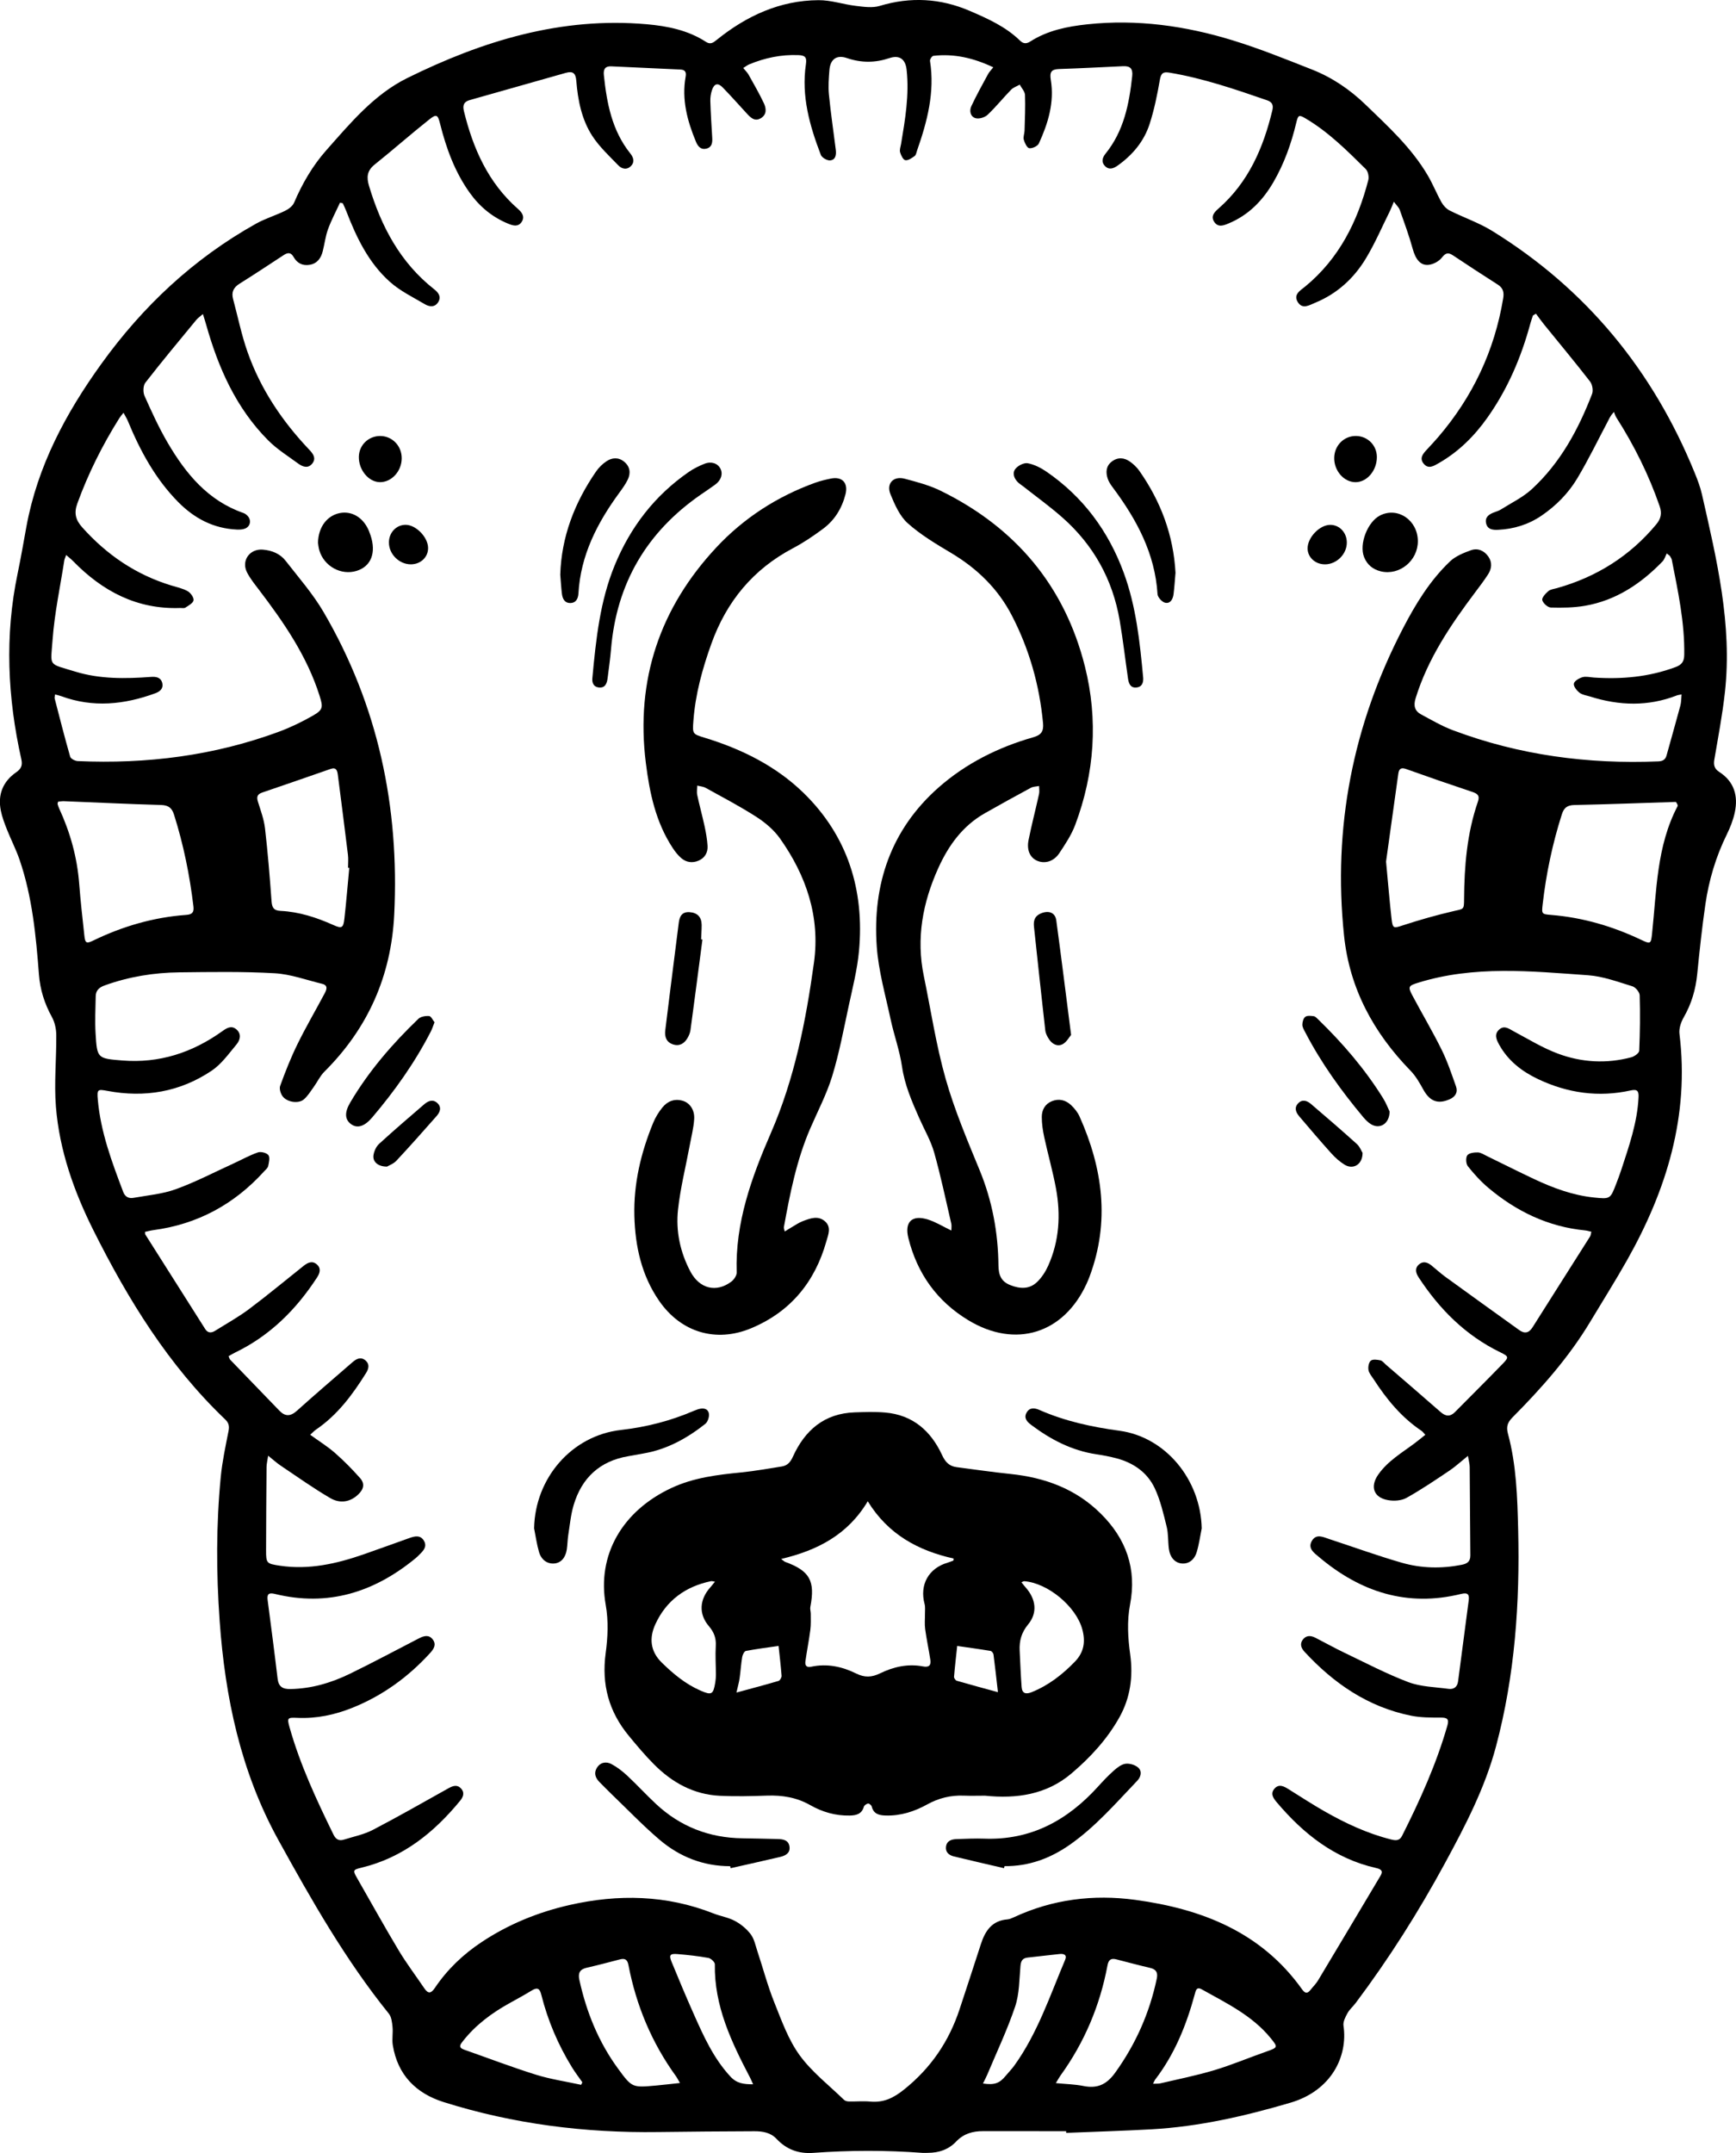 <?xml version="1.0" encoding="UTF-8"?>
<svg id="Layer_1" data-name="Layer 1" xmlns="http://www.w3.org/2000/svg" viewBox="0 0 725.8 900">
  <path d="M445.75,890.87c-11.59,0-23.17.02-34.76-.01-4.32-.01-8.1,1.05-11.22,4.34-3.15,3.33-7.24,4.73-11.81,4.73-.74,0-1.49.08-2.23.02-15.27-1.16-30.54-1.12-45.81,0-5.96.43-11.09-1.41-15.23-5.84-2.54-2.72-5.92-3.23-9.38-3.21-13.39.06-26.78.14-40.17.33-30.52.43-60.47-3.34-89.62-12.51-11.64-3.66-19.29-11.39-21.3-23.82-.4-2.47.15-5.09-.11-7.6-.19-1.91-.43-4.19-1.56-5.58-18.11-22.45-32.27-47.37-46.15-72.53-15.78-28.61-22.28-59.57-24.57-91.65-1.43-20.05-1.48-40.17.47-60.21.63-6.43,2-12.8,3.25-19.15.4-2.02.09-3.41-1.39-4.82-23.73-22.65-40.63-50.13-55.14-79.15-8.11-16.22-14.19-33.37-15.64-51.6-.79-9.91.23-19.96.15-29.94-.02-2.52-.61-5.31-1.81-7.5-3.09-5.61-4.95-11.43-5.44-17.82-1.24-16.23-2.78-32.44-8.1-47.97-1.48-4.31-3.6-8.4-5.28-12.64-1.01-2.56-2.01-5.17-2.55-7.86-1.36-6.71.85-12.21,6.48-16.1,2.09-1.44,2.64-2.94,2.1-5.36-5.79-25.81-7.01-51.72-1.54-77.78,1.35-6.45,2.45-12.95,3.64-19.43,4.64-25.36,16.44-47.42,31.32-68.08,17.39-24.15,38.63-44.06,64.68-58.62,3.87-2.16,8.21-3.45,12.2-5.41,1.47-.72,3.13-1.97,3.73-3.39,3.42-7.99,7.73-15.43,13.47-21.91,10.09-11.38,19.97-23.32,33.83-30.17,31.48-15.55,64.36-25.65,100.11-22.5,8.74.77,17.27,2.49,24.81,7.38,1.85,1.2,3,.34,4.46-.84C312.1,6.64,326.03.18,342.19.07c5.22-.04,10.42,1.78,15.68,2.4,3.29.39,6.89.92,9.93,0,12.9-3.89,25.36-3.2,37.69,2.1,7.54,3.25,15.01,6.59,21,12.44,1.39,1.35,2.7,1.33,4.27.33,7.28-4.65,15.49-6.28,23.9-7.18,20.74-2.21,41,.64,60.76,6.72,11.25,3.46,22.22,7.89,33.19,12.22,8.38,3.31,15.78,8.34,22.27,14.6,9.48,9.15,19.26,18.07,26.03,29.59,2.15,3.65,3.72,7.63,5.8,11.33.76,1.35,2.03,2.7,3.4,3.39,5.86,2.94,12.19,5.09,17.74,8.51,39.37,24.32,67.27,58.37,84.68,101.13,1.2,2.95,2.35,5.96,3.05,9.06,6.17,27.17,12.7,54.34,9.6,82.56-1.04,9.48-2.84,18.88-4.44,28.29-.39,2.3.07,3.84,2.07,5.13,6.26,4.04,7.97,10.02,6.48,16.95-.68,3.18-1.92,6.32-3.37,9.26-4.55,9.26-7.45,19.02-8.92,29.16-1.4,9.67-2.44,19.4-3.41,29.12-.64,6.46-2.4,12.44-5.65,18.1-1.15,2-2.04,4.66-1.77,6.87,4.2,34.24-5.34,65.26-21.91,94.63-4.91,8.7-10.25,17.15-15.39,25.72-8.93,14.87-20.34,27.75-32.5,39.99-2.04,2.05-2.7,3.87-1.93,6.74,3.56,13.15,3.96,26.66,4.29,40.17.75,30.64-1.35,60.95-9.29,90.73-4.63,17.36-12.81,33.03-21.28,48.65-11.07,20.41-23.44,39.96-37.38,58.53-1.08,1.44-2.54,2.65-3.39,4.21-.88,1.6-1.93,3.59-1.69,5.23,1.91,12.89-5.08,27.18-22.15,32.21-19,5.6-38.27,10.02-58.12,11.13-11.88.66-23.77,1-35.66,1.49,0-.23-.01-.47-.02-.7ZM84.78,131.32c-1.2,1.05-2.06,1.62-2.7,2.39-7.16,8.7-14.38,17.35-21.29,26.24-.97,1.24-1.04,4.01-.36,5.55,2.98,6.68,6.04,13.39,9.74,19.69,7.55,12.86,16.79,24.11,31.59,29.25.67.23,1.32.73,1.8,1.26,1.62,1.78,1.12,4.37-1.11,5.26-1.04.41-2.28.46-3.42.41-9.75-.44-17.76-4.66-24.51-11.49-9.59-9.7-15.92-21.44-21.07-33.9-.45-1.08-1.09-2.08-1.81-3.44-.82,1.04-1.32,1.58-1.7,2.19-7.09,11.29-13.02,23.13-17.59,35.68-1.48,4.06-.76,6.93,2.05,10.06,10.23,11.45,22.43,19.76,37.17,24.26,2.34.71,4.81,1.22,6.9,2.4,1.22.69,2.62,2.63,2.45,3.8-.17,1.18-2.1,2.2-3.41,3.07-.53.35-1.45.12-2.19.15-18.04.65-32.46-6.99-44.73-19.56-.83-.85-1.77-1.58-2.93-2.59-.39,1.12-.69,1.69-.78,2.29-1.71,11.02-4.08,21.99-4.89,33.08-.85,11.54-2.09,9.82,9.42,13.36,10.34,3.18,20.97,3.03,31.63,2.24,2.15-.16,4.24.12,4.81,2.6.53,2.3-1.01,3.54-2.97,4.25-12.96,4.74-26.03,6.09-39.29,1.19-.77-.28-1.58-.45-2.57-.72-.07.74-.27,1.28-.15,1.74,2.1,8.11,4.16,16.23,6.47,24.28.25.87,2.04,1.79,3.15,1.84,28.88,1.28,57.09-2.25,84.29-12.34,4.85-1.8,9.57-4.1,14.06-6.67,4.19-2.39,4.28-3.5,2.81-8.16-5.26-16.72-15.03-30.86-25.51-44.61-1.74-2.28-3.56-4.55-4.86-7.08-2.52-4.9,1.11-9.99,6.61-9.53,3.77.31,7.19,1.68,9.5,4.64,5.47,7.02,11.42,13.81,15.89,21.45,22.81,39.04,31.73,81.48,29.54,126.41-1.25,25.64-10.96,47.58-29.21,65.73-1.84,1.83-2.96,4.35-4.51,6.48-1.29,1.78-2.47,3.75-4.11,5.13-2.04,1.72-6.37,1.3-8.52-.94-1.03-1.07-1.81-3.42-1.35-4.71,2.15-5.96,4.5-11.89,7.3-17.58,3.51-7.15,7.55-14.04,11.29-21.08.82-1.54,1.59-3.39-1.03-4.03-6.6-1.6-13.18-4.04-19.86-4.42-13.24-.76-26.55-.53-39.83-.38-10.68.12-21.15,1.82-31.27,5.48-2.32.84-3.67,2.13-3.71,4.53-.1,5.19-.36,10.4-.05,15.57.62,10.39.75,10.43,11.2,11.27,15.41,1.23,29.17-3.26,41.64-12.15,1.87-1.33,3.86-2.72,6.03-.86,2.27,1.95,1.54,4.51.03,6.32-3.23,3.87-6.3,8.23-10.39,10.97-13.22,8.88-27.96,11.37-43.59,8.42-4.1-.77-4.36-.6-3.99,3.66,1.17,13.52,5.88,26.07,10.63,38.6.78,2.05,2.33,2.81,4.28,2.46,5.94-1.07,12.1-1.59,17.71-3.62,8.16-2.95,15.93-7.02,23.85-10.63,3.48-1.59,6.84-3.48,10.43-4.74,1.26-.44,3.67.15,4.42,1.13.74.97.23,3.07-.1,4.6-.18.83-1.1,1.53-1.74,2.24-12.48,13.76-27.84,22.07-46.32,24.52-1.18.16-2.33.49-3.45.73.09.67.05.92.15,1.08,8.34,13.19,16.7,26.38,25.06,39.56,1.11,1.74,2.61,1.65,4.14.69,4.77-2.99,9.73-5.73,14.22-9.1,7.74-5.8,15.17-11.99,22.74-18.01,1.68-1.33,3.54-2.31,5.47-.7,1.93,1.61,1.43,3.58.22,5.45-8.73,13.46-19.73,24.44-34.34,31.48-.91.44-1.77.99-2.69,1.51.31.71.39,1.18.66,1.46,6.84,7.11,13.71,14.19,20.55,21.29,2.46,2.56,4.68,2.46,7.36.05,7.67-6.89,15.51-13.59,23.29-20.34,1.65-1.43,3.5-2.32,5.42-.65,1.77,1.55,1.3,3.45.2,5.21-5.66,9.07-11.97,17.58-20.98,23.7-.73.5-1.34,1.19-2.38,2.13,3.72,2.69,7.26,4.87,10.34,7.58,3.72,3.26,7.22,6.81,10.5,10.51,2.06,2.32,1.56,4.6-.66,6.76-3.53,3.45-7.87,3.91-11.77,1.63-7.12-4.15-13.87-8.96-20.72-13.56-1.63-1.09-3.09-2.43-5.27-4.17-.31,2.13-.66,3.41-.67,4.7-.1,11.58-.18,23.17-.2,34.75-.01,5.53.2,5.69,5.8,6.53,12.14,1.81,23.68-.82,35.03-4.76,6.43-2.23,12.81-4.58,19.22-6.85,2.21-.78,4.52-1.27,5.95,1.18,1.45,2.47-.26,4.19-1.89,5.8-.53.52-1.05,1.06-1.63,1.53-17.26,14.19-36.57,20.34-58.78,14.9-2.46-.6-3.39-.06-3.05,2.55,1.43,10.95,2.87,21.9,4.17,32.87.4,3.37,2.14,4.4,5.35,4.34,8.8-.16,17.03-2.58,24.83-6.37,9.75-4.74,19.3-9.87,28.94-14.84,2.03-1.04,4.15-1.64,5.75.48,1.6,2.12.44,3.97-1.1,5.66-9.09,9.97-19.74,17.73-32.28,22.81-7.47,3.03-15.22,4.68-23.34,4.3-4.09-.19-4.25.05-3.12,4.07,4.42,15.63,11.25,30.26,18.36,44.79.98,2,2.35,2.67,4.37,2.03,4.05-1.28,8.34-2.12,12.06-4.06,10.63-5.53,21.04-11.5,31.51-17.34,1.79-1,3.59-1.74,5.25-.09,1.67,1.66,1.14,3.52-.2,5.16-11.03,13.47-24.1,23.94-41.44,28.1-3.41.81-3.54,1.13-1.77,4.21,5.81,10.14,11.48,20.38,17.49,30.4,3.27,5.45,7.14,10.54,10.7,15.81,1.67,2.47,2.87,2.06,4.43-.25,5.17-7.67,11.76-13.95,19.46-19.07,11.29-7.5,23.66-12.54,36.82-15.53,20.37-4.62,40.49-4.23,60.17,3.53,2.94,1.16,6.21,1.65,8.96,3.13,2.49,1.33,4.88,3.29,6.58,5.54,1.48,1.95,2,4.65,2.8,7.07,2.37,7.16,4.3,14.5,7.1,21.49,3.03,7.57,5.85,15.53,10.56,22.02,5.1,7.02,12.27,12.55,18.58,18.68.46.45,1.33.65,2.02.67,2.97.06,5.96-.23,8.91.04,5.67.52,9.79-1.5,14.35-5.18,11.11-8.96,18.58-19.99,23-33.34,3.01-9.08,5.97-18.17,8.92-27.27,1.78-5.5,4.59-9.84,11.05-10.36.93-.07,1.86-.48,2.72-.88,16.19-7.54,33.3-9.66,50.78-7.29,27.8,3.77,52.71,13.46,69.78,37.45,1.16,1.63,2.18,1.87,3.46.22,1.05-1.34,2.31-2.54,3.18-3.99,8.75-14.57,17.43-29.18,26.13-43.78,1.27-2.13,0-2.79-1.85-3.21-17.3-3.91-30.35-14.26-41.51-27.44-1.43-1.69-2.8-3.59-1.04-5.67,1.88-2.22,3.99-1.07,5.98.18,4.96,3.1,9.86,6.3,14.93,9.19,8.79,5.01,17.93,9.3,27.81,11.78,1.84.46,3.56.72,4.65-1.43,7.52-14.93,14.39-30.11,19-46.24.78-2.74-.22-3.25-2.78-3.25-4.13,0-8.35.02-12.36-.78-18-3.61-32.36-13.47-44.62-26.74-1.4-1.52-2.09-3.35-.62-5.18,1.44-1.8,3.35-1.61,5.21-.66,3.98,2.03,7.87,4.22,11.9,6.15,8.91,4.25,17.68,8.89,26.89,12.37,5.23,1.98,11.2,2.06,16.86,2.83,2.16.29,3.66-.76,3.97-3.14,1.47-11.27,2.96-22.53,4.44-33.8.33-2.51-.34-3.44-3.18-2.74-22.59,5.57-42.15-.83-59.49-15.5-1.98-1.67-4.68-3.51-2.95-6.59,1.85-3.29,4.82-1.66,7.4-.82,10.1,3.3,20.09,6.95,30.29,9.88,8.14,2.34,16.57,2.51,24.96.86,2.23-.44,3.68-1.3,3.66-3.92-.13-12.33-.15-24.66-.27-36.99-.01-1.28-.39-2.56-.74-4.64-2.98,2.4-5.22,4.49-7.72,6.17-5.89,3.95-11.78,7.95-17.97,11.4-2.12,1.18-5.23,1.37-7.7.94-6.11-1.05-7.59-5.72-4.09-10.7,4.04-5.76,9.98-9.14,15.39-13.22,1.4-1.06,2.75-2.17,4.28-3.39-.74-.78-1.09-1.33-1.59-1.66-8.39-5.61-14.62-13.22-20.03-21.58-.81-1.24-1.91-2.48-2.15-3.85-.22-1.26.12-3.2.98-3.9.85-.69,2.7-.41,4.03-.13.83.18,1.5,1.12,2.22,1.75,7.64,6.6,15.32,13.16,22.9,19.83,2.15,1.89,4.04,2.06,6.07,0,6.64-6.71,13.33-13.36,19.9-20.13,2.7-2.78,2.53-3.11-1.03-4.84-14.48-7.04-25.38-17.98-34.1-31.3-1.21-1.84-1.73-3.82.19-5.45,1.77-1.5,3.6-.8,5.21.5,1.91,1.53,3.7,3.21,5.67,4.65,10.31,7.48,20.65,14.92,31,22.34,2.22,1.59,4.02,1.28,5.56-1.17,7.98-12.67,16.04-25.3,24.04-37.96.3-.48.33-1.14.55-1.98-1.01-.22-1.8-.48-2.6-.56-15.46-1.51-28.78-7.95-40.51-17.83-3.15-2.65-5.97-5.77-8.53-9-.81-1.02-.95-3.54-.24-4.55.71-.99,2.9-1.26,4.42-1.22,1.28.04,2.57.93,3.81,1.53,6.6,3.2,13.14,6.52,19.78,9.64,7.92,3.72,16.08,6.74,24.87,7.67,6.85.72,6.92.66,9.34-5.62.76-1.98,1.52-3.97,2.18-5.99,3.23-9.9,6.71-19.74,7.2-30.31.12-2.55-.49-3.45-3.24-2.84-13.47,2.99-26.42,1.14-38.82-4.75-6.75-3.21-12.5-7.66-16.2-14.35-1.18-2.13-2.21-4.41.03-6.37,2.15-1.88,4.04-.3,6.06.78,6.07,3.24,12.01,6.9,18.41,9.29,9.94,3.72,20.35,4.32,30.73,1.55,1.3-.35,3.27-1.74,3.31-2.72.34-7.72.43-15.47.2-23.19-.04-1.33-1.74-3.37-3.07-3.77-6.08-1.85-12.24-4.17-18.49-4.61-23.81-1.69-47.72-4.17-71.18,3.16-3.79,1.19-4.28,1.57-2.34,5.21,4.04,7.6,8.45,15.02,12.26,22.73,2.43,4.91,4.18,10.17,6.02,15.36.87,2.45-.24,4.33-2.66,5.39-4.97,2.18-8.32.83-11.04-4.12-1.52-2.76-3.14-5.6-5.31-7.83-15.41-15.81-25.48-34.3-27.79-56.42-4.73-45.23,3.66-88.06,24.58-128.39,5.29-10.21,11.3-20.07,19.7-28.07,2.32-2.21,5.67-3.57,8.77-4.68,2.8-1.01,5.49.09,7.27,2.64,1.73,2.48,1.41,5.1-.14,7.49-1.67,2.58-3.54,5.04-5.39,7.5-10.25,13.64-19.76,27.68-24.87,44.24-.95,3.07-.42,5.3,2.3,6.76,4.38,2.35,8.73,4.9,13.37,6.64,27.66,10.39,56.36,14.2,85.8,12.99,1.9-.08,2.97-.74,3.46-2.54,1.92-6.96,3.91-13.89,5.78-20.86.37-1.38.31-2.87.47-4.59-.92.19-1.44.22-1.91.4-12.02,4.7-24.11,4.34-36.24.5-1.52-.48-3.27-.68-4.47-1.59-1.18-.9-2.6-2.68-2.4-3.82.19-1.11,2.18-2.28,3.59-2.69,1.45-.42,3.15.03,4.74.14,11.69.8,23.13-.24,34.21-4.38,2.53-.95,3.57-2.26,3.61-5.11.22-13.53-2.63-26.62-5.21-39.76-.11-.56-.53-1.06-.8-1.59-.43-.35-.86-.69-1.3-1.04-.59,1.14-.95,2.51-1.81,3.39-9,9.29-19.43,16.26-32.39,18.5-4.67.81-9.52.86-14.27.73-1.3-.04-3.25-1.8-3.58-3.11-.25-1,1.38-2.76,2.54-3.75.9-.76,2.35-.9,3.58-1.25,16.54-4.65,30.45-13.35,41.49-26.6,1.98-2.37,2.51-4.63,1.48-7.6-4.53-13.14-10.68-25.47-18.14-37.17-.44-.69-.67-1.52-.99-2.29-1.56,1.73-1.91,2.72-2.39,3.63-4.26,8.06-8.25,16.3-12.92,24.12-3.72,6.22-8.83,11.42-14.89,15.56-5.51,3.77-11.62,5.65-18.25,5.97-2.24.11-4.47-.15-5.01-2.82-.5-2.45,1.19-3.64,3.23-4.43.99-.38,2.05-.67,2.94-1.23,4.38-2.77,9.21-5.07,12.97-8.53,11.9-10.95,19.43-24.87,25.18-39.78.56-1.45.12-3.97-.85-5.22-6.25-8.06-12.79-15.9-19.21-23.82-1.19-1.46-2.27-3.01-3.4-4.52-.42.25-.84.51-1.26.76-.37,1.16-.79,2.3-1.11,3.47-3.81,14.07-9.47,27.3-17.93,39.24-5.47,7.73-12.06,14.27-20.34,19.01-2.07,1.19-4.32,2.63-6.29.24-1.98-2.4-.17-4.31,1.48-6.08,1.52-1.63,3.04-3.27,4.5-4.96,14.48-16.85,23.64-36.19,27.26-58.15.41-2.5-.04-4.27-2.27-5.69-6.27-3.99-12.49-8.07-18.69-12.19-1.97-1.31-3.1-1.14-4.68.91-1.2,1.54-3.52,2.79-5.48,3.02-3.51.42-5.54-2.38-6.73-6.72-1.5-5.49-3.49-10.86-5.4-16.24-.38-1.07-1.37-1.93-2.47-3.43-.72,1.73-1.1,2.8-1.6,3.81-3.31,6.65-6.24,13.52-10.06,19.86-5.03,8.36-12.06,14.81-21.25,18.58-2.4.98-5.21,2.85-7.17-.16-2.13-3.28.97-4.95,3.04-6.65,14.15-11.65,21.86-27.14,26.36-44.48.36-1.38-.11-3.65-1.07-4.6-7.78-7.69-15.53-15.46-25.05-21.1-2.88-1.71-3.2-1.57-3.99,1.71-2.08,8.73-5.06,17.13-9.59,24.91-4.45,7.64-10.35,13.72-18.65,17.18-2.12.89-4.41,1.81-6.03-.57-1.66-2.44.09-4.17,1.83-5.7,12.45-10.94,18.67-25.29,22.43-40.99.5-2.08.03-3.42-2.17-4.18-13.37-4.62-26.73-9.2-40.75-11.55-2.71-.45-3.61.14-4.11,3-1.09,6.25-2.36,12.54-4.32,18.56-2.33,7.14-7.05,12.79-13.19,17.18-1.75,1.25-3.65,2.12-5.45.27-1.66-1.7-1.03-3.57.27-5.18,7.64-9.46,9.86-20.73,11.13-32.39.35-3.21-.91-4.29-3.85-4.15-8.91.41-17.81.89-26.72,1.18-3.32.11-3.99,1.35-3.46,4.57,1.55,9.38-1.14,18.14-4.99,26.54-.51,1.12-2.74,2.16-4.01,1.99-.94-.12-1.91-2.19-2.3-3.55-.32-1.14.28-2.5.32-3.77.14-4.98.38-9.97.19-14.94-.06-1.46-1.43-2.87-2.2-4.31-1.22.69-2.68,1.16-3.62,2.13-3.33,3.42-6.34,7.18-9.8,10.46-1.15,1.09-3.49,1.83-4.96,1.45-2.27-.58-2.77-3.09-1.86-5.04,2.13-4.58,4.61-8.99,7.01-13.44.48-.88,1.23-1.61,2.17-2.81-8.25-3.9-16.38-5.79-25.05-4.79-.57.07-1.52,1.48-1.41,2.12,2.08,13.07-1.16,25.34-5.41,37.47-.28.8-.42,1.87-1.01,2.29-1.17.84-2.71,1.94-3.9,1.74-.92-.16-1.81-2.05-2.18-3.33-.29-1.03.21-2.29.4-3.44,1.72-10.28,3.48-20.57,2.32-31.06-.49-4.41-2.96-6.26-7.2-4.84-6.01,2.02-11.77,2.02-17.78-.03-4.31-1.47-6.94.51-7.3,5.07-.27,3.38-.53,6.83-.2,10.18.76,7.71,1.9,15.39,2.87,23.08.26,2.07-.03,4.25-2.38,4.45-1.26.11-3.43-1.15-3.87-2.3-4.68-12.2-8.22-24.67-6.23-37.94.45-3.01-.48-3.66-3.19-3.77-7.16-.28-13.95,1.15-20.51,3.86-.81.34-1.52.91-2.51,1.53.92,1.14,1.72,1.87,2.22,2.77,2.21,3.96,4.49,7.89,6.42,11.98,1.02,2.16,1.25,4.75-1.29,6.24-2.63,1.55-4.36-.34-5.99-2.11-3.31-3.59-6.55-7.26-9.96-10.76-1.98-2.03-3.51-1.65-4.44,1.03-.51,1.48-.77,3.13-.72,4.69.16,5.09.48,10.18.79,15.26.12,2.06-.07,4-2.4,4.6-2.28.59-3.57-.87-4.37-2.8-3.65-8.75-6.07-17.72-4.34-27.32.35-1.95-.3-2.85-2.19-2.94-9.65-.46-19.29-.92-28.94-1.34-2.5-.11-3.32,1.19-3.07,3.62,1.22,11.75,3.37,23.17,11.03,32.76,1.28,1.6,1.99,3.48.39,5.2-1.74,1.88-3.91,1.34-5.39-.2-3.8-3.94-7.92-7.75-10.87-12.3-4.46-6.89-6.03-14.95-6.68-23.07-.26-3.19-1.45-4.11-4.42-3.27-13.37,3.81-26.75,7.6-40.14,11.37-2.48.7-3.01,2.19-2.43,4.59,3.83,15.69,10.16,29.98,22.6,40.9,1.72,1.51,3.02,3.3,1.49,5.52-1.43,2.07-3.5,1.5-5.47.7-6.69-2.72-12.03-7.13-16.2-12.98-6.22-8.71-9.81-18.56-12.38-28.83-.95-3.79-1.47-4.22-4.51-1.8-7.73,6.13-15.12,12.68-22.82,18.83-3.22,2.57-3.48,5.29-2.37,8.97,5.09,16.96,13.06,32.06,27.29,43.23,1.71,1.34,2.96,3.03,1.7,5.21-1.36,2.35-3.67,2.16-5.6,1.02-5-2.95-10.38-5.55-14.65-9.36-8.92-7.95-14.02-18.56-18.25-29.57-.43-1.13-.98-2.21-1.47-3.31l-1.17-.22c-1.69,3.69-3.62,7.29-5,11.08-1.08,2.97-1.43,6.2-2.23,9.29-.74,2.86-2.31,5.06-5.44,5.59-2.95.5-5.27-.68-6.7-3.24-1.16-2.06-2.46-1.93-4.17-.82-6.13,4.02-12.24,8.07-18.46,11.96-2.54,1.59-3.46,3.55-2.69,6.41,1.99,7.38,3.5,14.92,6.03,22.11,5.48,15.57,14.53,29.01,25.88,40.94,1.55,1.63,2.89,3.48,1.27,5.62-1.75,2.31-4.04,1.5-5.95.11-4.27-3.13-8.86-5.99-12.56-9.71-13.43-13.49-20.85-30.32-25.93-48.35-.36-1.28-.77-2.55-1.34-4.39ZM700.68,335.22c-14.88.48-28.66,1-42.45,1.29-2.95.06-4.36,1.13-5.24,3.89-3.91,12.28-6.57,24.82-8.02,37.62-.46,4.03-.43,4.12,3.59,4.44,13.17,1.08,25.63,4.73,37.54,10.38,3.95,1.88,4.14,1.79,4.6-2.53,1.93-18.1,1.88-36.59,10.68-53.33.27-.51-.64-1.63-.7-1.75ZM24.31,335.1c-.15.58-.28.81-.23.98.17.61.36,1.22.62,1.79,4.63,10.03,7.57,20.5,8.41,31.56.55,7.2,1.38,14.39,2.15,21.58.35,3.29.85,3.55,3.78,2.13,12.28-5.94,25.17-9.7,38.8-10.69,2.43-.18,3.34-.98,3.03-3.55-1.55-13.02-4.15-25.8-8.1-38.32-.91-2.89-2.36-3.99-5.45-4.08-13.49-.38-26.97-1.04-40.45-1.58-.89-.04-1.79.12-2.56.18ZM146.04,362.78c-.18-.01-.36-.02-.54-.04,0-1.8.19-3.63-.03-5.41-1.36-11.16-2.79-22.31-4.23-33.46-.22-1.66-.62-3.28-3-2.45-9.52,3.31-19.03,6.63-28.57,9.86-2.13.72-2.46,1.85-1.83,3.87,1.14,3.64,2.51,7.3,2.95,11.06,1.17,10.1,2,20.25,2.73,30.4.2,2.7.82,4.01,3.8,4.16,7.73.38,15,2.75,22.02,5.89,3.54,1.58,4.21,1.31,4.65-2.65.79-7.06,1.37-14.14,2.04-21.22ZM579.49,360.15c.88,9.31,1.48,16.71,2.32,24.08.46,4.01.93,3.82,4.66,2.6,7.03-2.29,14.16-4.33,21.36-5.99,4.15-.95,4.26-.55,4.28-4.95.09-13.87,1.22-27.59,5.79-40.81.88-2.53-.21-3.34-2.4-4.07-9.25-3.09-18.48-6.27-27.67-9.56-2.23-.8-2.96.11-3.22,2.01-1.8,12.81-3.58,25.62-5.12,36.68ZM284.27,870.73c-.84-1.46-1.14-2.12-1.55-2.69-10.21-14.05-16.73-29.68-19.99-46.69-.43-2.25-1.49-2.82-3.54-2.29-4.62,1.2-9.23,2.43-13.89,3.49-2.95.67-3.69,2.29-3.07,5.1,2.94,13.43,8.02,25.95,16.16,37.07,5.88,8.04,6,7.96,15.89,7.07,3.12-.28,6.22-.66,10-1.06ZM441.44,870.78c4.28.42,7.97.48,11.52,1.2,5.86,1.18,9.74-.62,13.32-5.61,8.58-11.95,14.35-24.96,17.36-39.29.5-2.4-.17-3.84-2.7-4.44-4.75-1.11-9.47-2.37-14.2-3.59-2.22-.57-3.27.14-3.71,2.51-3.15,16.83-9.66,32.24-19.71,46.14-.53.73-.95,1.55-1.88,3.09ZM482.07,871.05c1.33-.07,2.25.02,3.11-.18,7.54-1.78,15.16-3.28,22.56-5.51,7.41-2.23,14.58-5.27,21.89-7.83,4.65-1.63,4.7-1.77,1.66-5.51-7.75-9.52-18.57-14.68-28.93-20.48-2.15-1.2-2.45.67-2.85,2.12-3.48,12.81-8.37,24.96-16.51,35.6-.3.39-.46.88-.93,1.79ZM242.96,871.51c.17-.36.34-.72.51-1.08-1.44-2.06-2.98-4.06-4.3-6.2-5.84-9.47-10.15-19.61-12.86-30.4-.63-2.52-1.57-3.25-3.94-1.8-2.99,1.83-6.07,3.52-9.13,5.21-7.51,4.14-14.32,9.15-19.67,15.95-1.04,1.32-2.18,2.68.44,3.59,10.02,3.52,19.96,7.32,30.09,10.49,6.13,1.91,12.56,2.84,18.85,4.22ZM410.95,870.94c4.81.73,6.96-.07,9.55-3.25,1.14-1.4,2.43-2.68,3.49-4.13,9.74-13.49,14.93-29.19,21.32-44.29.92-2.17-.58-2.64-2.31-2.46-4.43.45-8.85,1.03-13.27,1.48-2.22.23-2.9,1.36-3.09,3.55-.5,5.68-.44,11.64-2.22,16.94-3.27,9.71-7.7,19.02-11.67,28.49-.51,1.22-1.16,2.38-1.79,3.68ZM314.87,871.27c-.56-1.22-.9-2.07-1.33-2.88-7.77-14.86-14.97-29.89-14.67-47.29.02-.9-1.63-2.45-2.69-2.65-4.28-.78-8.62-1.25-12.96-1.61-3.07-.26-3.6.41-2.44,3.24,2.97,7.28,6.03,14.53,9.22,21.71,4.14,9.32,8.3,18.61,15.4,26.28,2.69,2.91,5.63,3.19,9.46,3.21Z" style="fill: #000; stroke-width: 0px;"/>
  <path d="M411.87,750.63c-2.97,0-5.95.1-8.92-.02-5.46-.22-10.49,1.02-15.29,3.67-5.37,2.97-11.1,4.82-17.35,4.64-2.75-.08-5.07-.6-5.85-3.77-.13-.54-1.06-1.3-1.51-1.24-.67.1-1.61.74-1.78,1.34-.9,3.09-3.21,3.63-5.95,3.68-5.91.12-11.4-1.47-16.46-4.35-5.67-3.23-11.68-4.2-18.09-3.98-6.58.23-13.18.39-19.75.07-10.94-.54-19.96-5.55-27.53-13.18-3.74-3.76-7.17-7.85-10.54-11.95-8.28-10.04-11.4-21.38-9.63-34.46.89-6.6,1.23-13.41.02-20.23-3.7-20.77,6.86-39.2,27.44-48.83,9.34-4.37,19.32-5.55,29.4-6.54,5.59-.55,11.13-1.61,16.69-2.45,2.44-.37,3.69-1.81,4.73-4.1,5.03-11.1,13.16-18.12,25.87-18.54,4.23-.14,8.49-.29,12.69.07,11.52.98,19.12,7.66,23.79,17.74,1.38,2.98,3.01,4.7,6.13,5.1,7.48.97,14.94,2.07,22.43,2.84,14.38,1.49,27.29,6.17,37.77,16.54,10.68,10.56,15.15,23.14,12.29,38.02-1.34,6.99-.9,14.02.05,20.86,1.3,9.38.02,18.16-4.45,26.21-5.09,9.16-12.22,16.9-20.19,23.64-10.39,8.79-22.9,10.58-36.04,9.22ZM326.6,651.69c1.02.75,1.31,1.07,1.66,1.2,10.31,3.75,12.63,7.95,10.53,18.86-.17.89.18,1.86.18,2.8,0,2.26.11,4.55-.18,6.78-.57,4.4-1.45,8.76-2.06,13.15-.22,1.57.35,2.69,2.39,2.25,6.63-1.43,12.95-.09,18.86,2.84,3.5,1.74,6.5,1.61,9.95-.07,5.63-2.75,11.65-4.12,17.94-2.91,2.6.5,3.43-.5,3.09-2.78-.65-4.28-1.58-8.53-2.16-12.82-.29-2.12-.06-4.31-.08-6.47-.02-1.34.18-2.75-.16-4.01-2.17-8.07,1.66-14.97,9.68-17.3.81-.24,1.59-.58,2.39-.87.03-.28.06-.56.09-.84-14.86-3.31-27.43-10.1-35.92-23.94-8.38,14.04-21.06,20.52-36.21,24.12ZM298.9,661.17c-.85-.12-1.25-.29-1.61-.22-10.68,2.21-18.72,8.06-23.28,17.98-2.61,5.68-2.24,11.28,2.69,16.09,4.83,4.72,9.93,8.96,16.17,11.68,4.66,2.03,5.34,1.67,6.18-3.42.17-1.04.26-2.12.26-3.17-.01-4.03-.29-8.08-.05-12.09.19-3.28-.73-5.73-2.9-8.28-4.35-5.09-3.89-11.17.59-16.17.6-.67,1.14-1.39,1.96-2.39ZM427.06,661.43c.67.83,1.21,1.55,1.81,2.22,4.23,4.78,5,10.52,1,15.36-2.82,3.41-3.76,6.88-3.56,10.99.25,5.07.44,10.14.82,15.2.21,2.83,1.88,3.1,4.27,2.13,7.02-2.85,12.81-7.35,18.04-12.77,3.85-3.99,4.42-8.49,3.04-13.52-2.61-9.56-14.45-19.35-24.28-20.07-.26-.02-.54.21-1.14.46ZM417.22,707.35c-.68-5.91-1.21-10.83-1.85-15.73-.07-.56-.73-1.42-1.23-1.5-4.65-.78-9.31-1.41-13.95-2.08-.44,4.15-.96,8.52-1.32,12.9-.04.53.62,1.49,1.13,1.64,5.64,1.64,11.31,3.16,17.22,4.78ZM325.51,688.03c-4.56.66-9.14,1.24-13.68,2.1-.66.13-1.37,1.6-1.53,2.53-.49,2.92-.65,5.89-1.07,8.83-.24,1.71-.73,3.38-1.33,6.03,6.45-1.76,12.06-3.22,17.61-4.87.6-.18,1.31-1.44,1.26-2.15-.31-4.19-.83-8.37-1.26-12.47Z" style="fill: #000; stroke-width: 0px;"/>
  <path d="M328.08,514.79c1.31-.8,2.18-1.37,3.07-1.88,1.47-.84,2.89-1.85,4.46-2.44,3.09-1.15,6.41-2.5,9.33.09,2.75,2.44,1.32,5.61.54,8.38-4.78,16.97-14.99,29.41-31.37,36.27-14.75,6.18-29.38,1.77-38.49-11.37-7.41-10.68-10.07-22.9-10.4-35.62-.34-13.47,2.75-26.38,7.84-38.79.95-2.32,2.32-4.57,3.91-6.52,2.16-2.64,5.15-3.78,8.57-2.73,2.88.88,4.93,3.82,4.69,7.59-.23,3.68-1.17,7.32-1.85,10.96-1.67,8.97-3.92,17.87-4.91,26.9-.98,8.99.89,17.83,5.19,25.92,3.81,7.18,10.78,8.9,17.06,4.23,1.13-.84,2.32-2.58,2.28-3.86-.67-20.8,6.23-39.77,14.32-58.35,9.91-22.77,14.62-46.82,17.99-71.17,2.65-19.19-3.23-36.4-14.21-51.91-2.51-3.54-6.11-6.6-9.79-8.97-6.86-4.42-14.13-8.22-21.28-12.18-1.03-.57-2.34-.64-3.52-.94-.02,1.32-.28,2.69,0,3.94.93,4.36,2.13,8.67,3.07,13.03.58,2.69,1.06,5.43,1.24,8.17.18,2.75-1.05,5.04-3.66,6.19-2.64,1.16-5.29.8-7.46-1.12-1.33-1.18-2.46-2.64-3.45-4.14-7.09-10.78-9.66-22.99-11.23-35.54-4.35-34.73,5.89-64.87,29.55-90.17,11.39-12.18,25.39-21.25,41.27-26.97,2.09-.75,4.28-1.27,6.46-1.72,4.79-1.01,7.41,1.77,6.19,6.56-1.49,5.86-4.54,10.83-9.38,14.42-4,2.97-8.17,5.8-12.56,8.11-16.73,8.82-27.81,22.31-34.15,39.98-3.75,10.45-6.67,21.08-7.5,32.19-.42,5.52-.37,5.51,4.84,7.1,15.36,4.7,29.67,11.81,41.14,22.95,18.5,17.99,25.61,40.68,23.25,66.2-.71,7.69-2.65,15.28-4.28,22.85-2.12,9.85-3.98,19.81-6.92,29.42-2.31,7.55-6.06,14.66-9.21,21.95-5.69,13.19-8.44,27.16-10.99,41.18-.07.37.14.79.35,1.79Z" style="fill: #000; stroke-width: 0px;"/>
  <path d="M397.75,514.39c0-1.1.17-2.03-.03-2.88-2.31-9.93-4.39-19.93-7.16-29.74-1.4-4.94-4.09-9.52-6.19-14.27-3.09-6.99-6.13-13.9-7.25-21.65-.97-6.7-3.36-13.17-4.78-19.82-2.15-10.07-5.05-20.14-5.78-30.34-1.84-25.97,5.95-48.92,25.76-66.43,11.38-10.06,24.98-16.9,39.71-21.08,3.3-.94,4.37-2.5,4.05-5.9-1.49-15.86-5.73-30.89-13.07-45.04-5.85-11.28-14.59-19.67-25.45-26.14-6.27-3.74-12.66-7.55-18.06-12.38-3.35-3-5.41-7.77-7.2-12.1-1.86-4.51,1.24-7.76,5.96-6.5,5.11,1.36,10.34,2.74,15.06,5.06,31.18,15.3,51.81,39.71,60.27,73.42,5.58,22.23,4.06,44.57-4.04,66.17-1.58,4.22-4.17,8.12-6.69,11.91-2.3,3.46-6.04,4.48-9.18,3.16-2.96-1.24-4.51-4.39-3.66-8.65,1.29-6.46,2.97-12.84,4.39-19.27.24-1.07.02-2.24.02-3.36-1.16.24-2.46.22-3.46.76-6.45,3.48-12.87,7.02-19.24,10.64-9.26,5.27-15.16,13.43-19.46,22.95-6.51,14.42-9.29,29.33-6.04,45.05,2.97,14.36,5.14,28.94,9.13,43,3.7,13.04,9.04,25.65,14.22,38.22,5.27,12.8,7.71,26.07,7.86,39.78.05,4,1.08,6.71,4.94,8.24,4.09,1.62,8.05,1.8,11.29-1.37,1.92-1.87,3.49-4.32,4.59-6.79,4.62-10.34,5.26-21.21,3.24-32.19-1.32-7.2-3.36-14.27-4.91-21.44-.6-2.78-1.03-5.66-1.03-8.5,0-2.9,1.32-5.42,4.21-6.59,2.95-1.19,5.75-.5,7.99,1.6,1.44,1.35,2.79,3.01,3.59,4.8,9.72,21.76,12.76,43.97,4.19,66.89-.37.99-.78,1.98-1.22,2.94-9.59,20.98-29.73,27.27-49.46,15.34-13.11-7.93-21.38-19.52-25.08-34.35-1.69-6.79,1.53-9.88,8.26-7.73,3.26,1.04,6.26,2.92,9.68,4.56Z" style="fill: #000; stroke-width: 0px;"/>
  <path d="M223.3,638.82c.43-20.96,15.7-38.73,36.31-41.07,10.59-1.2,20.66-3.78,30.39-7.96.49-.21.99-.4,1.49-.57,1.99-.71,4.21-.76,4.84,1.43.38,1.31-.38,3.72-1.47,4.57-7.59,5.98-15.9,10.62-25.59,12.31-2.2.38-4.39.82-6.59,1.19-11.92,2.01-19.46,9.05-22.85,20.45-1.2,4.04-1.59,8.33-2.25,12.52-.31,1.99-.31,4.03-.61,6.02-.53,3.54-2.52,5.66-5.31,5.86-2.83.2-5.33-1.46-6.31-4.82-.94-3.23-1.39-6.61-2.06-9.93Z" style="fill: #000; stroke-width: 0px;"/>
  <path d="M502.43,638.83c-.67,3.31-1.11,6.69-2.08,9.91-1.04,3.46-3.48,5.07-6.28,4.82-2.84-.26-4.93-2.53-5.39-6.19-.39-3.05-.18-6.23-.91-9.18-1.34-5.42-2.61-10.98-4.95-16-3.11-6.66-8.91-10.7-16.04-12.59-2.77-.73-5.6-1.27-8.43-1.69-10.27-1.54-19.12-6.18-27.3-12.33-1.74-1.31-3.1-2.89-1.82-5.12,1.27-2.21,3.36-1.94,5.34-1.07,10.69,4.7,21.88,7.12,33.46,8.69,19.42,2.64,33.94,20.55,34.39,40.76Z" style="fill: #000; stroke-width: 0px;"/>
  <path d="M305.28,780.1c-11.21,0-21.12-3.9-29.52-11.05-7.01-5.97-13.4-12.66-20.05-19.04-1.68-1.61-3.3-3.3-4.95-4.94-1.75-1.74-2.61-3.77-1.25-6.02,1.43-2.38,3.88-2.83,6.13-1.64,2.39,1.27,4.62,3,6.61,4.86,4.11,3.84,7.91,8,12.02,11.83,10.16,9.48,22.26,14.16,36.14,14.34,4.88.06,9.77.2,14.65.3,2.37.05,4.69.43,5.03,3.27.32,2.67-1.76,3.71-3.92,4.22-6.89,1.63-13.8,3.14-20.7,4.71-.07-.28-.13-.56-.2-.85Z" style="fill: #000; stroke-width: 0px;"/>
  <path d="M419.78,780.94c-7-1.63-14.01-3.23-20.99-4.93-2.02-.49-3.57-1.76-3.28-4.05.31-2.49,2.31-3.12,4.47-3.19,3.82-.11,7.65-.32,11.47-.18,19.53.73,34.84-7.66,47.6-21.74,2.14-2.36,4.33-4.69,6.71-6.79,1.4-1.23,3.15-2.58,4.87-2.79,1.71-.2,4,.49,5.27,1.65,1.68,1.53,1.09,3.87-.43,5.46-8.94,9.35-17.42,19.2-28.12,26.7-8.23,5.77-17.23,9.1-27.38,9l-.2.85Z" style="fill: #000; stroke-width: 0px;"/>
  <path d="M477.96,283.44c.05,1.65-.27,3.74-2.93,3.95-2.49.2-3.14-1.79-3.43-3.79-1.17-8.1-2.1-16.23-3.48-24.29-2.93-17.06-10.91-31.44-23.86-42.9-5.24-4.64-10.95-8.74-16.45-13.08-.75-.59-1.59-1.09-2.26-1.76-1.68-1.68-2.43-3.96-.9-5.72,1.12-1.3,3.52-2.5,5.05-2.2,2.72.52,5.44,1.89,7.76,3.48,15.39,10.56,25.98,24.9,32.38,42.34,5.14,14.01,6.71,28.72,8.12,43.97Z" style="fill: #000; stroke-width: 0px;"/>
  <path d="M247.64,283.71c1.54-16.74,3.25-32.5,9.34-47.35,6.57-16.02,16.75-29.26,31.07-39.13,1.99-1.37,4.23-2.47,6.48-3.36,2.87-1.14,5.52-.19,6.66,2.02,1.14,2.2.33,4.84-2.14,6.66-1.97,1.45-4.01,2.79-6.02,4.18-22.66,15.67-35.28,37.16-37.57,64.68-.33,4.02-.92,8.02-1.42,12.03-.27,2.14-.97,4.22-3.61,3.94-2.63-.28-2.86-2.44-2.79-3.66Z" style="fill: #000; stroke-width: 0px;"/>
  <path d="M491.46,239.51c-.26,2.93-.44,5.91-.81,8.85-.26,2.04-1.29,4.1-3.54,3.59-1.3-.3-3.08-2.27-3.16-3.58-1.06-17.09-8.79-31.29-18.72-44.61-.82-1.1-1.63-2.28-2.07-3.56-.92-2.68-.81-5.35,1.64-7.24,2.5-1.93,5.23-1.72,7.69.05,1.44,1.04,2.81,2.33,3.83,3.78,9,12.81,14.3,26.94,15.15,42.71Z" style="fill: #000; stroke-width: 0px;"/>
  <path d="M234.24,240.24c.48-15.86,5.99-30.14,15-43.19,1.12-1.63,2.64-3.11,4.28-4.21,2.37-1.59,5.05-1.78,7.42.15,2.48,2.03,2.85,4.74,1.52,7.49-.96,1.99-2.3,3.82-3.61,5.61-9.18,12.56-16.1,26.02-17.01,41.95-.12,2.04-.91,3.94-3.28,4.03-2.56.09-3.4-1.86-3.65-4.02-.3-2.53-.45-5.08-.67-7.8Z" style="fill: #000; stroke-width: 0px;"/>
  <path d="M580.99,464.68c-.13,5.23-4.2,7.46-7.8,5.26-1.24-.76-2.32-1.86-3.27-2.99-9.2-11.01-17.56-22.61-24.19-35.38-.53-1.03-1.23-2.14-1.23-3.22,0-1.14.42-2.7,1.23-3.3.81-.6,2.35-.41,3.53-.26.64.08,1.25.76,1.78,1.27,10.31,10.01,19.64,20.83,27.24,33.07,1.26,2.03,2.11,4.31,2.71,5.56Z" style="fill: #000; stroke-width: 0px;"/>
  <path d="M181.67,427.34c-.63,1.58-1,2.8-1.58,3.91-6.68,12.99-15.09,24.82-24.53,35.92-3.2,3.76-6.2,4.6-8.73,2.78-2.66-1.91-2.89-4.88-.38-9.12,7.71-13.07,17.55-24.45,28.45-34.93,1.01-.97,3.03-1.3,4.52-1.17.83.07,1.52,1.7,2.25,2.6Z" style="fill: #000; stroke-width: 0px;"/>
  <path d="M293.68,392.73c-1.65,12.62-3.29,25.25-5,37.87-.15,1.12-.63,2.26-1.2,3.25-1.35,2.35-3.38,3.63-6.12,2.72-2.77-.92-3.55-3.19-3.22-5.87,1.1-9.06,2.25-18.12,3.39-27.17.74-5.9,1.51-11.79,2.24-17.69.33-2.73,1.31-4.75,4.53-4.54,3.27.22,5.01,2.04,5.06,5.32.02,1.06-.06,2.12-.1,3.18-.04.95-.09,1.91-.13,2.86.18.02.37.05.55.07Z" style="fill: #000; stroke-width: 0px;"/>
  <path d="M447.82,432.6c-.83.97-1.83,2.94-3.44,3.83-2.19,1.22-4.39.1-5.76-1.95-.75-1.12-1.45-2.45-1.6-3.75-1.64-14.44-3.18-28.89-4.73-43.34-.25-2.38.22-4.4,2.73-5.5,3.35-1.47,6.15-.48,6.6,2.86,2.11,15.56,4.05,31.15,6.19,47.85Z" style="fill: #000; stroke-width: 0px;"/>
  <path d="M592.79,226.19c.04,8.19-7.68,14.51-15.48,12.65-3.33-.8-5.73-2.78-7-5.95-2.18-5.44,1.46-14.8,6.7-17.43,7.37-3.71,15.73,1.98,15.78,10.73Z" style="fill: #000; stroke-width: 0px;"/>
  <path d="M132.95,226.85c.14-6.61,3.87-11.35,9.12-12.38,5.11-1,9.91,1.95,12.18,7.49.24.59.46,1.19.66,1.79,2.47,7.3.25,13-5.79,14.88-6.47,2.01-13.6-1.86-15.6-8.53-.39-1.31-.48-2.7-.57-3.25Z" style="fill: #000; stroke-width: 0px;"/>
  <path d="M161.8,487.66c-3.84.02-6.1-2.1-5.64-4.86.27-1.65,1.13-3.55,2.35-4.66,6.18-5.65,12.55-11.11,18.9-16.57,1.64-1.41,3.62-2.18,5.45-.46,1.89,1.77,1.11,3.78-.31,5.4-5.54,6.29-11.09,12.56-16.81,18.68-1.22,1.31-3.12,1.98-3.94,2.47Z" style="fill: #000; stroke-width: 0px;"/>
  <path d="M569.67,481.95c0,4.92-3.99,7.11-7.55,4.89-2.05-1.27-3.93-2.95-5.54-4.75-4.55-5.05-8.95-10.23-13.35-15.4-1.4-1.64-2.26-3.58-.53-5.44,1.75-1.88,3.77-1.16,5.41.24,6.45,5.52,12.89,11.05,19.19,16.74,1.25,1.13,1.89,2.93,2.37,3.71Z" style="fill: #000; stroke-width: 0px;"/>
  <path d="M167.95,191.66c-.06,5.39-4.3,9.97-9.16,9.89-4.72-.08-8.9-5.17-8.76-10.69.12-4.92,4.17-8.72,9.14-8.6,4.98.13,8.84,4.26,8.78,9.39Z" style="fill: #000; stroke-width: 0px;"/>
  <path d="M566.64,201.56c-4.85-.07-8.95-4.85-8.82-10.27.13-5.17,4.16-9.14,9.19-9.04,4.85.09,8.65,3.96,8.64,8.82,0,5.68-4.2,10.56-9.02,10.49Z" style="fill: #000; stroke-width: 0px;"/>
  <path d="M171.82,235.9c-4.88.03-9.16-4.17-9.22-9.04-.05-4.17,3.04-7.48,6.98-7.48,4.31,0,9.34,5.15,9.4,9.63.06,3.86-3.07,6.86-7.17,6.89Z" style="fill: #000; stroke-width: 0px;"/>
  <path d="M553.94,235.9c-3.99.01-7.18-2.87-7.25-6.55-.09-4.63,5.03-9.98,9.52-9.95,3.84.03,6.84,3.22,6.88,7.32.05,4.88-4.22,9.17-9.15,9.19Z" style="fill: #000; stroke-width: 0px;"/>
</svg>